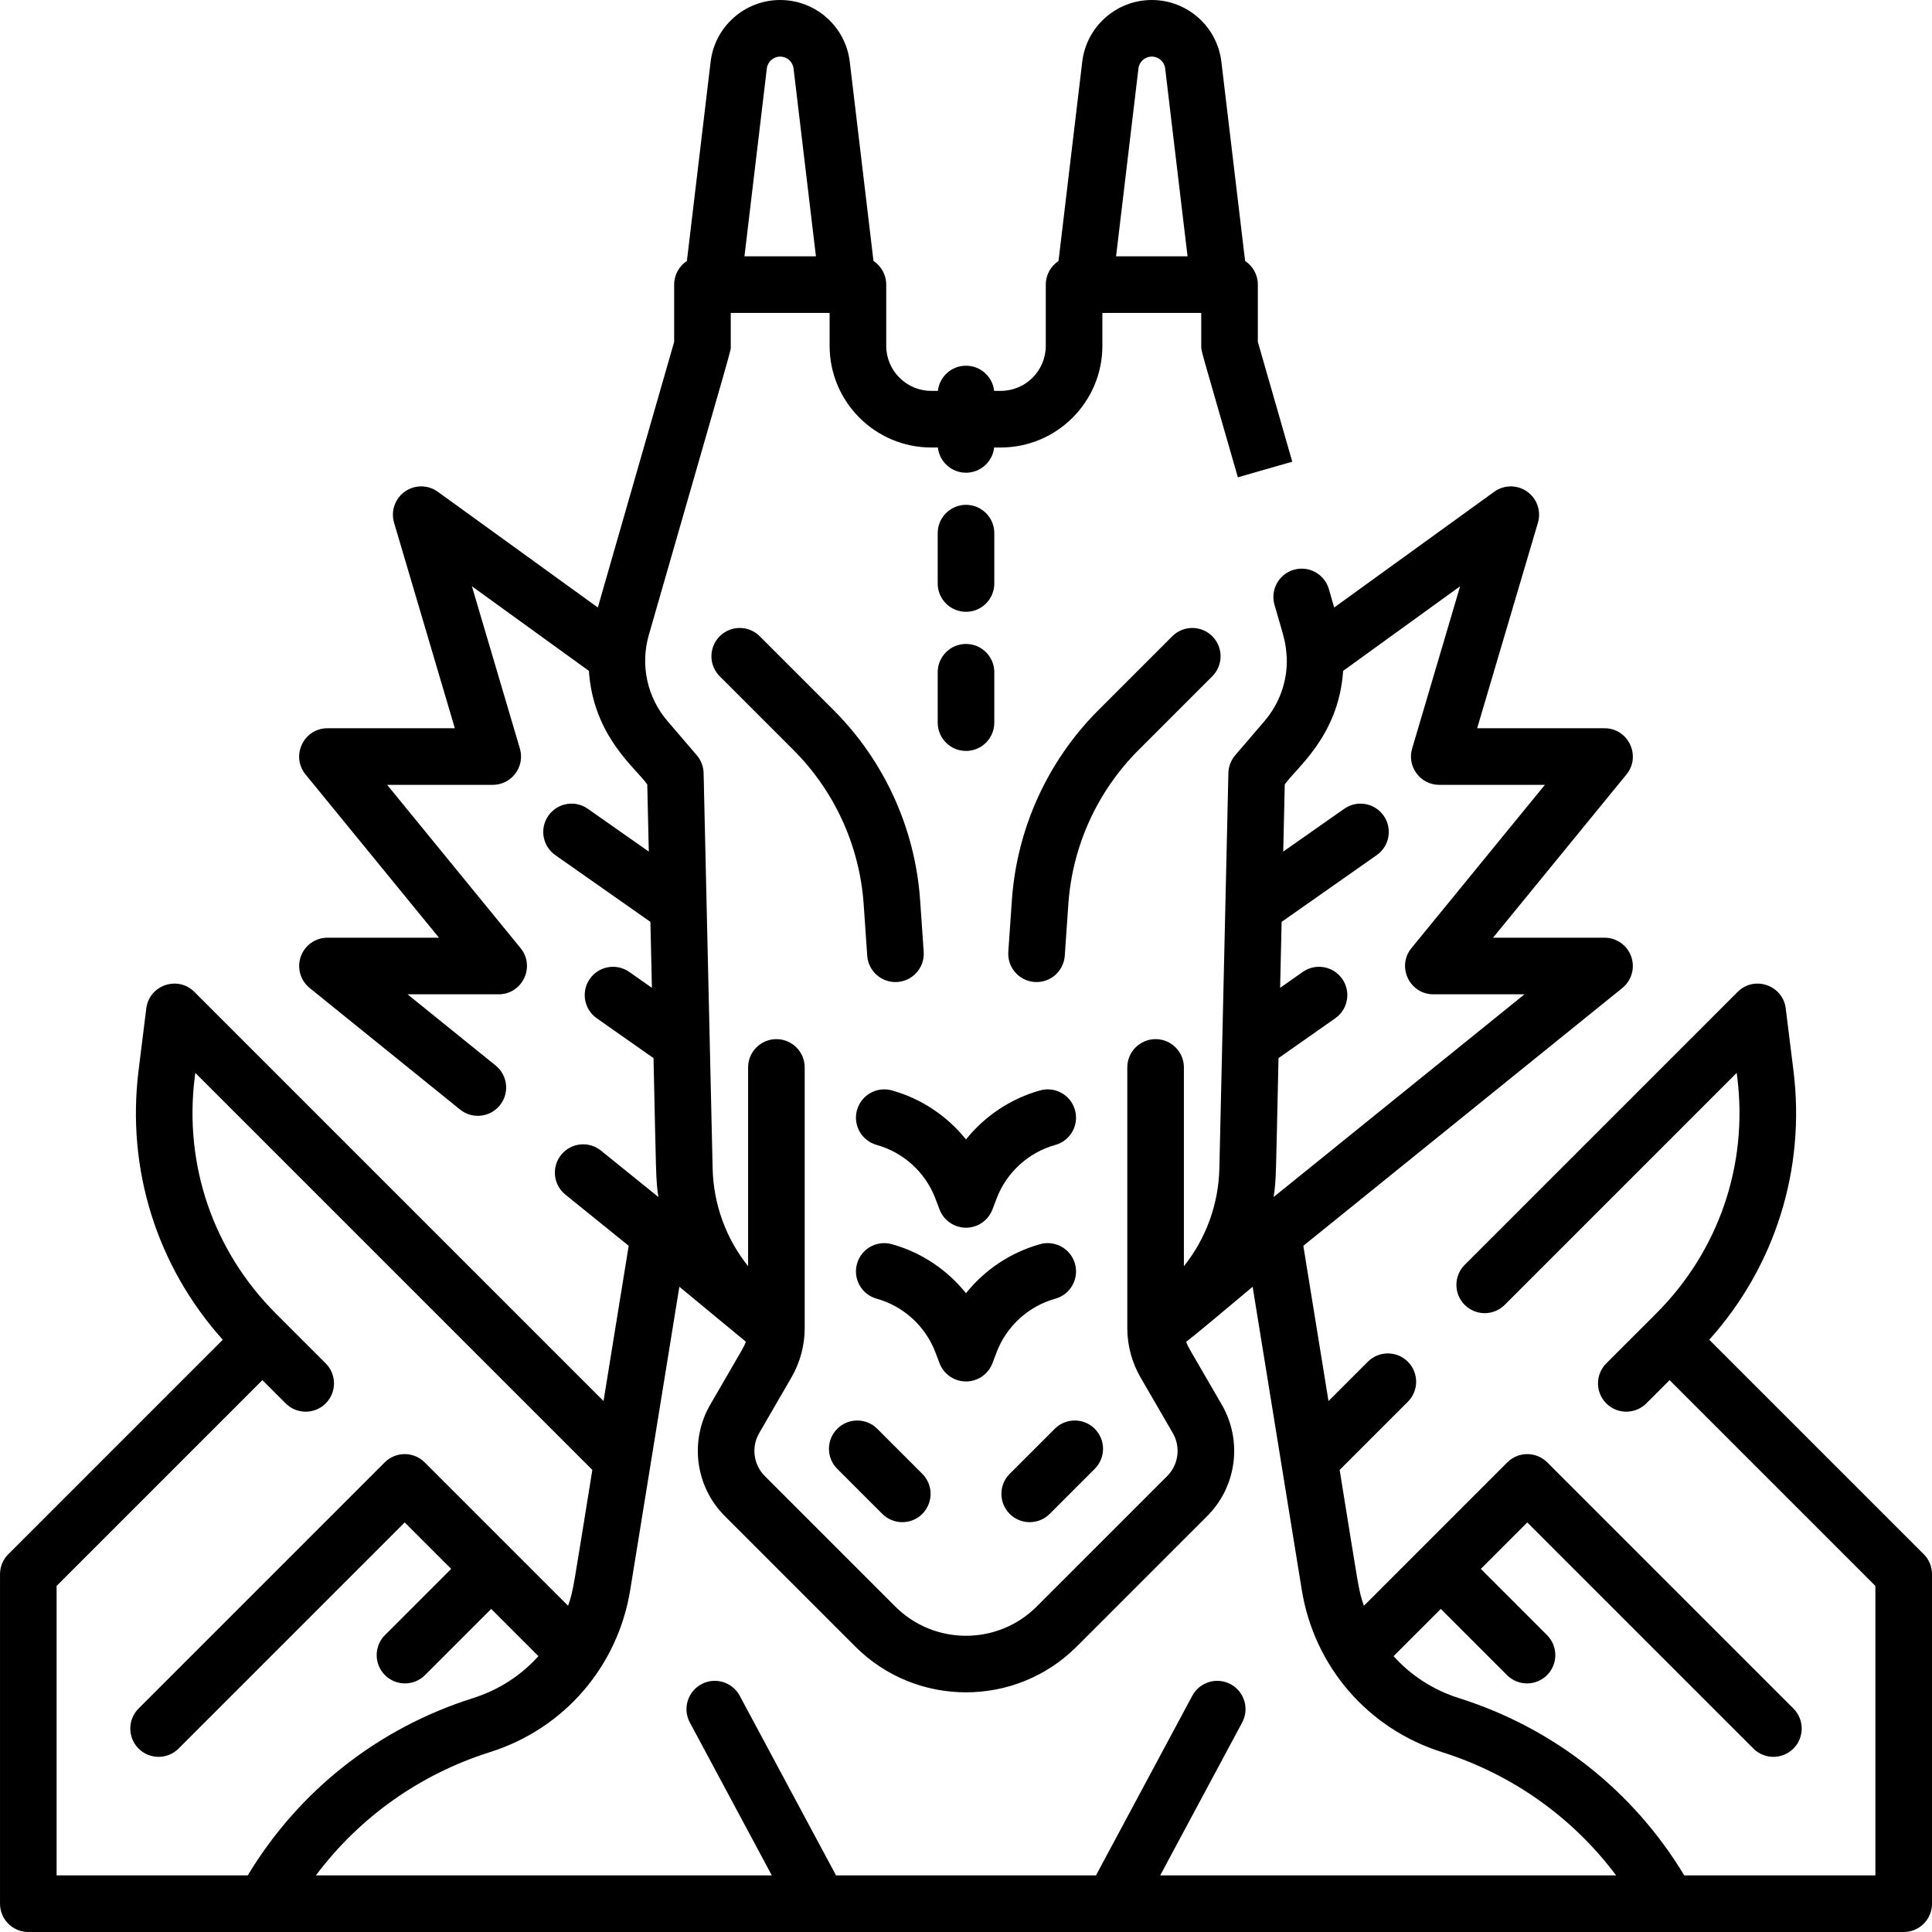 <svg id="Capa_1" enable-background="new 0 0 512 512" height="512" viewBox="0 0 512 512" width="512" xmlns="http://www.w3.org/2000/svg"><path d="m243.844 238.586c-1.318-19.03-9.472-36.938-22.96-50.426l-19.546-19.546c-2.928-2.929-7.677-2.929-10.606 0s-2.929 7.677 0 10.606l19.546 19.546c10.928 10.928 17.535 25.438 18.603 40.856l.945 13.652c.274 3.956 3.568 6.982 7.474 6.982 4.356 0 7.79-3.684 7.49-8.019z"/><path d="m321.269 179.22c2.929-2.929 2.929-7.678 0-10.606-2.929-2.929-7.678-2.929-10.606 0l-19.546 19.546c-13.488 13.488-21.643 31.396-22.96 50.426l-.945 13.652c-.286 4.132 2.832 7.714 6.964 8 4.159.287 7.716-2.857 8-6.964l.945-13.652c1.068-15.418 7.675-29.928 18.603-40.856z"/><path d="m278.182 401.194 11.94-11.94c2.929-2.929 2.929-7.677 0-10.606-2.928-2.929-7.677-2.929-10.606 0l-11.94 11.94c-2.929 2.929-2.929 7.677 0 10.606 2.927 2.929 7.677 2.93 10.606 0z"/><path d="m233.817 401.194c2.929 2.929 7.678 2.929 10.606 0 2.929-2.929 2.929-7.678 0-10.606l-11.94-11.94c-2.929-2.929-7.678-2.929-10.606 0-2.929 2.929-2.929 7.678 0 10.606z"/><path d="m248.989 361.268c1.106 2.911 3.896 4.835 7.01 4.835s5.904-1.924 7.01-4.835l1.108-2.916c2.625-6.903 8.439-12.206 15.553-14.185 3.991-1.11 6.326-5.245 5.215-9.236s-5.244-6.326-9.236-5.215c-7.814 2.174-14.674 6.789-19.651 12.997-4.977-6.208-11.836-10.823-19.651-12.997-3.991-1.11-8.126 1.225-9.236 5.215-1.11 3.991 1.225 8.125 5.215 9.236 7.115 1.979 12.929 7.282 15.553 14.185z"/><path d="m227.113 294.183c-1.11 3.991 1.225 8.126 5.215 9.236 7.114 1.979 12.929 7.283 15.553 14.186l1.108 2.916c1.106 2.911 3.896 4.835 7.01 4.835s5.904-1.924 7.01-4.835l1.108-2.916c2.625-6.903 8.439-12.206 15.554-14.186 3.99-1.11 6.325-5.246 5.215-9.236s-5.243-6.327-9.236-5.215c-7.814 2.174-14.673 6.789-19.651 12.998-4.977-6.209-11.836-10.824-19.65-12.998-3.991-1.109-8.125 1.225-9.236 5.215z"/><path d="m256 162.137c4.142 0 7.5-3.358 7.5-7.5v-13.351c0-4.142-3.358-7.5-7.5-7.5s-7.5 3.358-7.5 7.5v13.351c0 4.142 3.358 7.5 7.5 7.5z"/><path d="m248.5 191.506c0 4.142 3.358 7.5 7.5 7.5s7.5-3.358 7.5-7.5v-13.351c0-4.142-3.358-7.5-7.5-7.5s-7.5 3.358-7.5 7.5z"/><path d="m452.971 355.046c17.46-19.458 25.565-45.18 22.313-71.339l-2.047-16.465c-.769-6.187-8.34-8.784-12.746-4.378l-72.333 72.333c-2.929 2.929-2.929 7.677 0 10.606s7.678 2.929 10.606 0l61.481-61.48.153 1.234c2.884 23.197-4.941 45.98-21.471 62.509-3.367 3.367-9.882 9.882-13.243 13.243-2.929 2.929-2.929 7.678 0 10.606 2.929 2.929 7.678 2.929 10.606 0l6.169-6.169 54.54 54.54v76.714h-50.652c-13.534-22.451-34.584-39.053-59.717-46.985-6.824-2.154-12.747-6.032-17.321-11.117l12.517-12.517 17.545 17.545c2.929 2.929 7.678 2.929 10.606 0 2.929-2.929 2.929-7.678 0-10.606l-17.545-17.545 12.312-12.312 59.924 59.924c2.928 2.929 7.677 2.929 10.606 0s2.929-7.678 0-10.606l-65.227-65.228c-2.926-2.927-7.678-2.929-10.606 0l-37.992 37.993c-1.489-4.311-1.236-3.976-6.426-36l18.07-18.07c2.929-2.929 2.929-7.678 0-10.606-2.929-2.929-7.678-2.929-10.606 0l-10.422 10.422-6.668-41.145 84.536-68.313c2.472-1.998 3.417-5.337 2.357-8.333-1.06-2.997-3.893-5-7.071-5h-29.547l35.354-43.259c3.997-4.89.505-12.246-5.807-12.246h-33.758l16.107-54.469c.91-3.078-.239-6.394-2.858-8.248-2.618-1.853-6.127-1.837-8.729.044l-42.411 30.671-1.399-4.867c-1.144-3.981-5.297-6.28-9.28-5.137-3.981 1.144-6.281 5.299-5.137 9.28 2.837 9.873 2.913 9.449 3.262 14.205.158 6.013-1.898 11.937-5.919 16.629l-7.757 9.05c-1.127 1.314-1.764 2.979-1.804 4.71-1.446 63.368-1.561 68.389-2.39 104.715-.22 9.645-3.586 18.705-9.402 25.978v-52.677c0-4.142-3.358-7.5-7.5-7.5s-7.5 3.358-7.5 7.5v69.078c0 4.584 1.215 9.104 3.513 13.07l8.552 14.761c2.136 3.687 1.523 8.366-1.49 11.379l-34.577 34.577c-10.335 10.335-27.151 10.334-37.486 0l-34.577-34.577c-3.013-3.013-3.625-7.692-1.489-11.379l8.552-14.761c2.298-3.967 3.512-8.486 3.512-13.069v-69.078c0-4.142-3.358-7.5-7.5-7.5s-7.5 3.358-7.5 7.5v52.677c-5.816-7.273-9.182-16.333-9.402-25.978l-2.389-104.715c-.04-1.731-.677-3.396-1.804-4.71l-7.758-9.05c-5.41-6.312-7.253-14.842-4.965-22.802 23.278-81.007 21.721-75.058 21.721-76.646v-8.729h26.201v8.729c0 14.851 12.083 26.934 26.934 26.934h1.752c.408 3.757 3.59 6.681 7.455 6.681s7.047-2.924 7.455-6.681h1.751c14.852 0 26.934-12.083 26.934-26.934v-8.729h26.201v8.729c0 1.508-.46-.543 9.707 34.837l14.417-4.143-9.125-31.751v-15.175c0-2.619-1.343-4.924-3.377-6.266l-6.286-52.788c-1.109-9.332-9.035-16.371-18.435-16.371s-17.327 7.039-18.438 16.373l-6.286 52.787c-2.034 1.341-3.377 3.646-3.377 6.265v16.229c0 6.58-5.354 11.934-11.934 11.934h-1.752c-.413-3.752-3.592-6.67-7.454-6.67s-7.041 2.919-7.454 6.67h-1.753c-6.581 0-11.934-5.354-11.934-11.934v-16.229c0-2.619-1.343-4.924-3.377-6.265l-6.286-52.788c-1.112-9.333-9.038-16.372-18.438-16.372s-17.326 7.039-18.438 16.373l-6.286 52.787c-2.034 1.341-3.377 3.646-3.377 6.266v15.173l-20.228 70.394-42.412-30.671c-2.601-1.881-6.11-1.898-8.729-.044s-3.768 5.17-2.858 8.248l16.107 54.469h-33.757c-6.316 0-9.802 7.359-5.807 12.246l35.354 43.259h-29.547c-3.178 0-6.012 2.003-7.071 5s-.115 6.335 2.357 8.333l39.854 32.206c3.242 2.621 7.961 2.081 10.547-1.12 2.604-3.222 2.102-7.944-1.12-10.547l-23.353-18.872h24.148c6.316 0 9.802-7.359 5.807-12.246l-35.354-43.259h27.982c5.005 0 8.613-4.822 7.192-9.627l-12.716-43.001 31.007 22.423c1.18 17.474 12.555 25.848 15.469 30.092l.406 17.799-16.165-11.346c-3.389-2.38-8.067-1.561-10.447 1.83-2.38 3.39-1.561 8.068 1.83 10.447l25.208 17.693.399 17.481-6.001-4.212c-3.389-2.38-8.067-1.561-10.447 1.83-2.38 3.39-1.561 8.068 1.83 10.447l15.044 10.559c.727 31.867.577 31.977 1.295 36.816l-15.226-12.304c-3.222-2.604-7.943-2.104-10.547 1.12-2.604 3.222-2.102 7.944 1.12 10.547l16.777 13.557-6.668 41.144-108.428-108.425c-4.405-4.406-11.977-1.811-12.746 4.378l-2.047 16.465c-3.251 26.159 4.854 51.881 22.313 71.339l-56.832 56.831c-1.407 1.406-2.197 3.314-2.197 5.303v87.319c0 4.142 3.358 7.5 7.5 7.5h497c4.142 0 7.5-3.358 7.5-7.5v-87.319c0-1.989-.79-3.897-2.197-5.303zm-151.273-336.9c.213-1.793 1.737-3.146 3.543-3.146s3.329 1.353 3.543 3.146l5.927 49.779h-18.941zm-98.483 0c.214-1.794 1.737-3.146 3.543-3.146s3.329 1.353 3.543 3.146l5.928 49.779h-18.941zm152.725 159.644 31.007-22.423-12.716 43.001c-1.419 4.8 2.181 9.627 7.192 9.627h27.982l-35.354 43.259c-3.997 4.89-.505 12.246 5.807 12.246h24.149l-66.484 53.725c.719-4.85.563-4.754 1.295-36.816l15.043-10.559c3.391-2.379 4.21-7.057 1.83-10.447-2.379-3.391-7.058-4.209-10.447-1.83l-6.001 4.212.399-17.482 25.207-17.692c3.391-2.379 4.21-7.057 1.83-10.447-2.378-3.39-7.057-4.209-10.447-1.83l-16.164 11.346.406-17.798c2.999-4.372 14.296-12.751 15.466-30.092zm-290.287 319.21h-50.653v-76.712l54.54-54.54 6.169 6.169c2.929 2.929 7.678 2.929 10.606 0 2.929-2.929 2.929-7.678 0-10.606-3.361-3.361-9.876-9.876-13.243-13.243-16.529-16.529-24.354-39.313-21.471-62.509l.153-1.234 105.221 105.221c-5.129 31.653-4.94 31.696-6.426 36l-37.992-37.993c-2.926-2.927-7.678-2.929-10.606 0l-65.227 65.227c-2.929 2.929-2.929 7.678 0 10.606 2.929 2.929 7.678 2.929 10.606 0l59.924-59.924 12.312 12.312-17.545 17.545c-2.929 2.929-2.929 7.678 0 10.606 2.929 2.929 7.678 2.929 10.606 0l17.545-17.545 12.517 12.517c-4.574 5.085-10.497 8.964-17.321 11.117-25.132 7.934-46.182 24.535-59.715 46.986zm241.811 0 21.721-40.518c1.958-3.65.584-8.196-3.066-10.153-3.649-1.957-8.197-.585-10.153 3.066l-25.522 47.605c-22.98 0-45.928 0-68.889 0l-25.521-47.604c-1.957-3.651-6.504-5.026-10.153-3.066-3.651 1.957-5.024 6.503-3.066 10.153l21.721 40.517h-120.823c11.527-15.393 27.545-26.802 46.17-32.68 19.613-6.19 33.844-22.67 37.14-43.009 18.003-111.095 7.977-49.227 13.014-80.307.102.086 17.51 14.48 17.614 14.556-.486 1.412-.269.876-9.44 16.708-5.539 9.56-3.951 21.693 3.862 29.505l34.577 34.577c16.182 16.182 42.515 16.184 58.699 0l34.577-34.577c7.813-7.813 9.401-19.946 3.862-29.505-9.172-15.831-8.952-15.289-9.44-16.708.1-.073.042.236 17.613-14.556 5.326 32.866-5.136-31.691 13.015 80.308 3.295 20.338 17.526 36.818 37.14 43.009 18.625 5.878 34.644 17.287 46.171 32.68h-120.823z"/></svg>